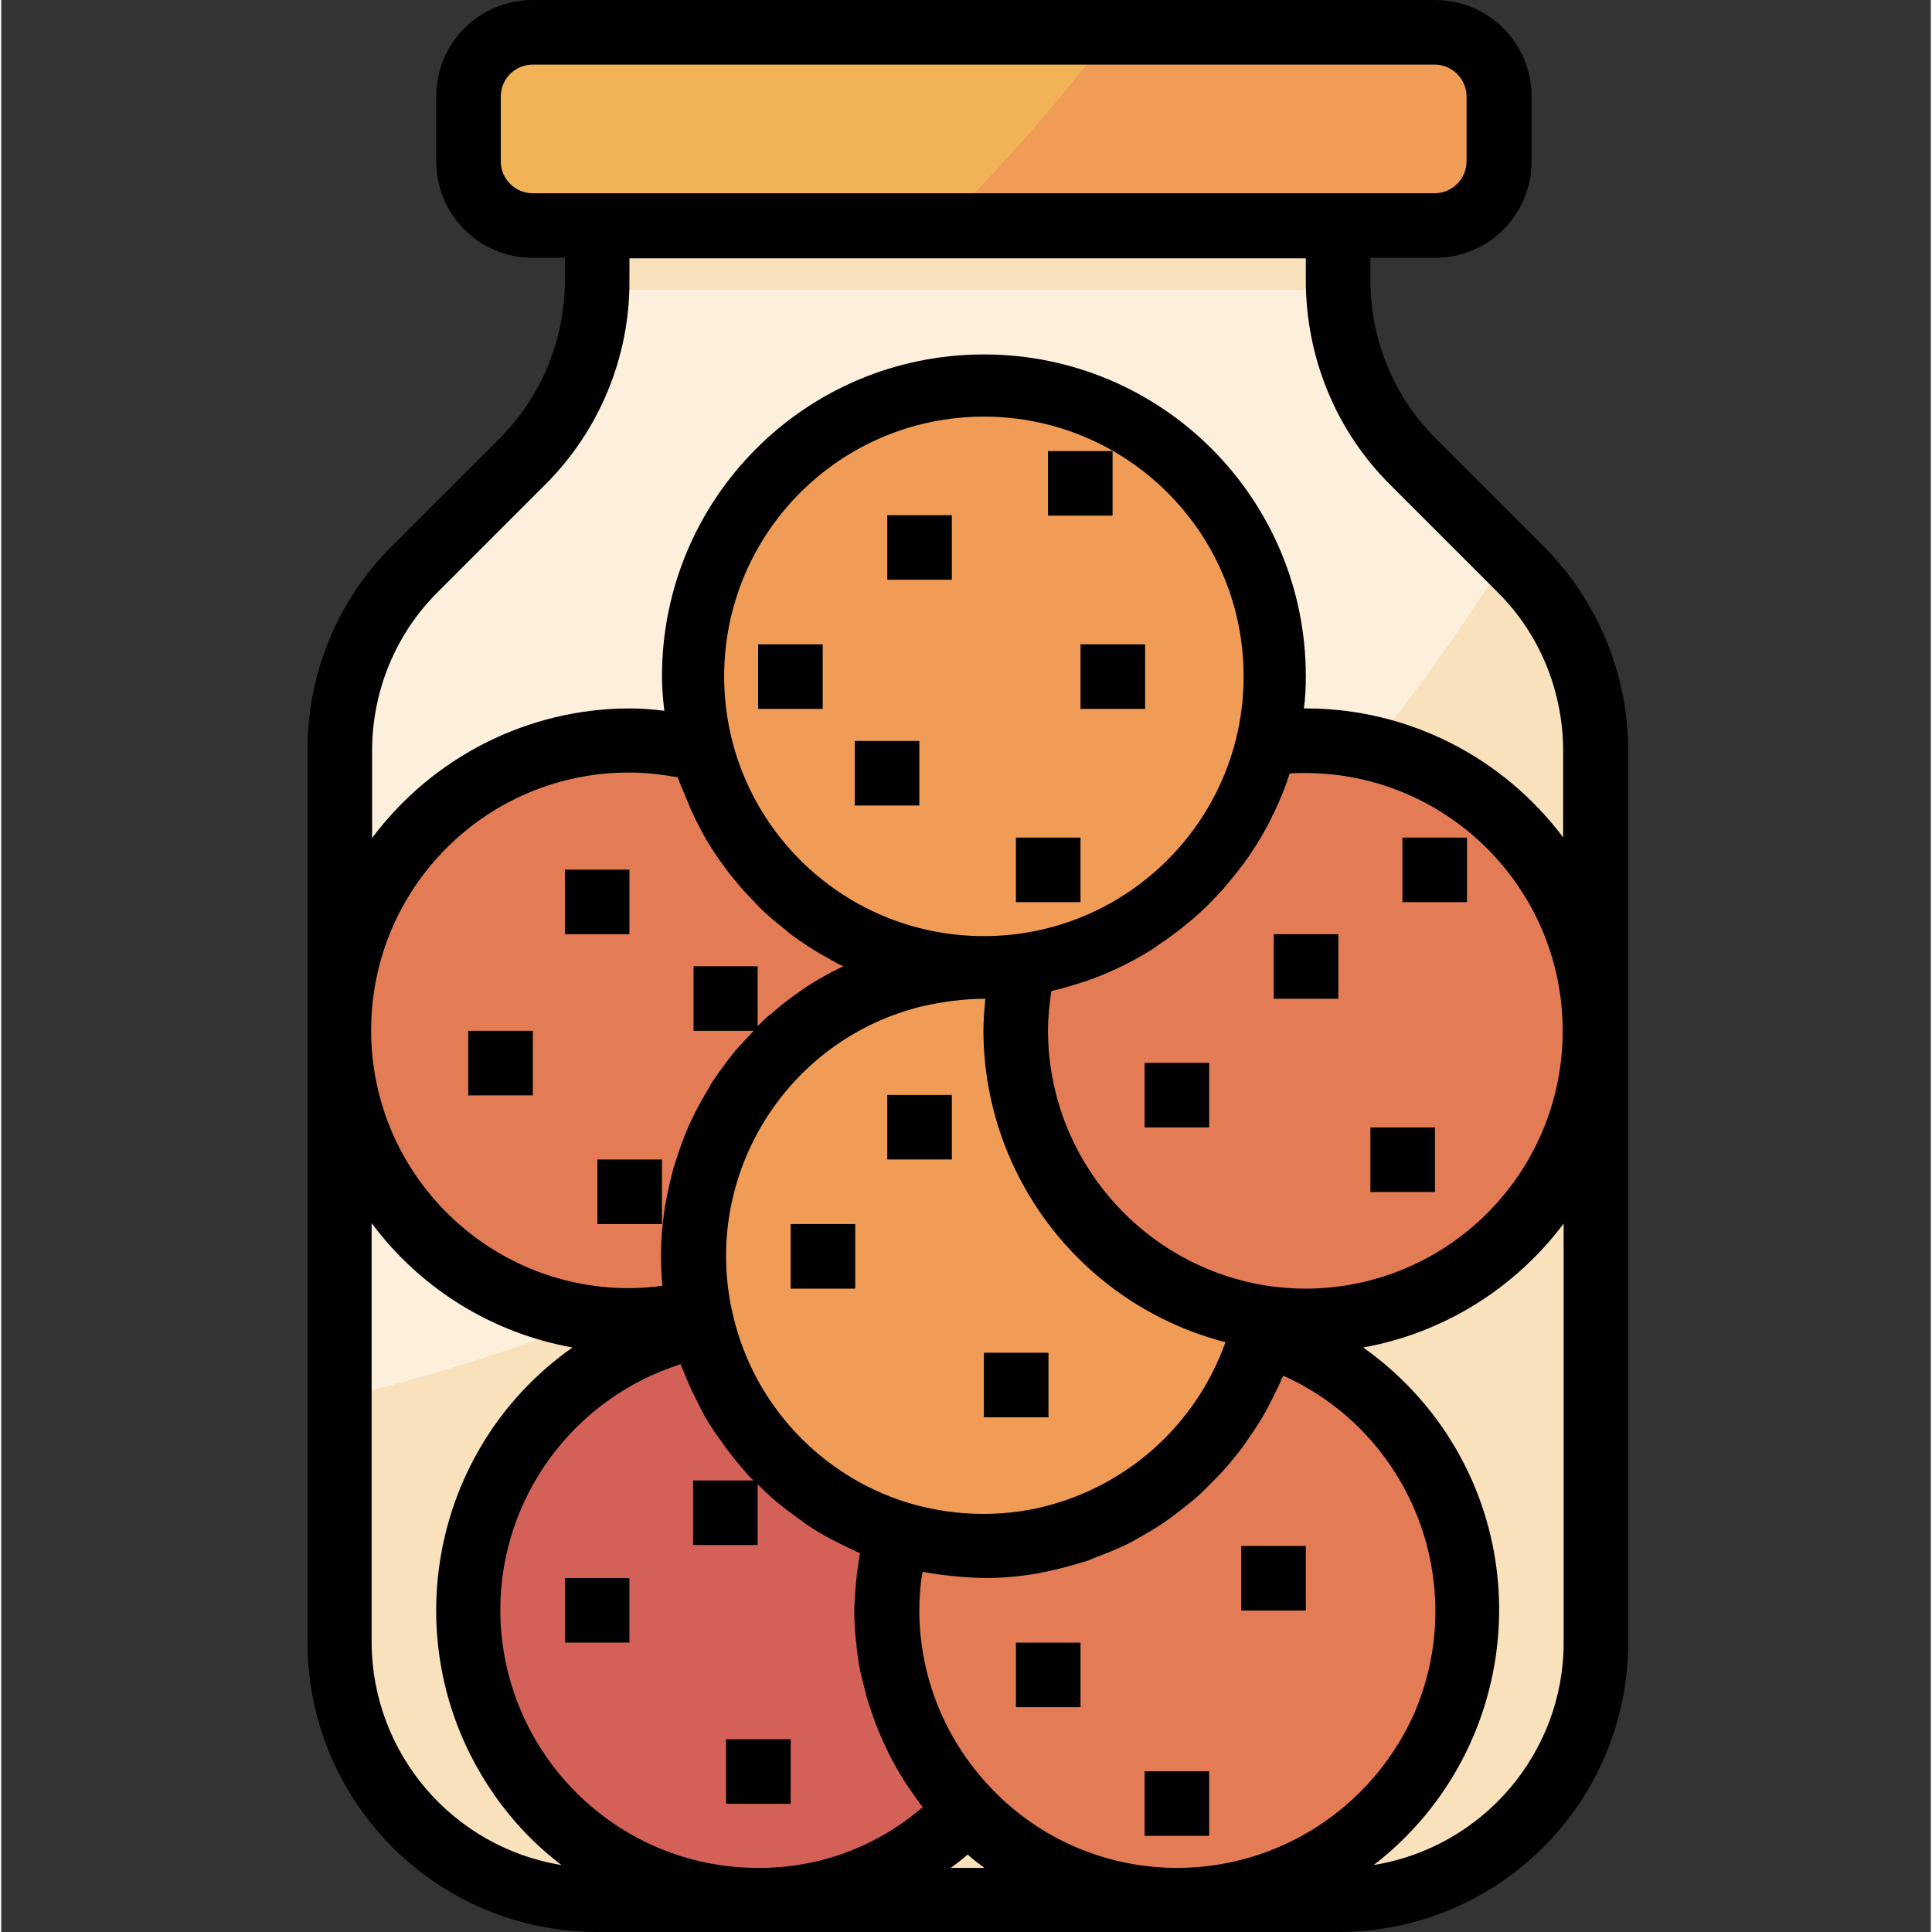 <svg height="449pt" viewBox="-71 0 449 449.558" width="449pt" xmlns="http://www.w3.org/2000/svg"><rect x="-71" y="0" width="449" height="449.558" fill="#333333" stroke="none"/><path d="m67.73 29.941v35.172c0 15.918-6.344 31.164-17.586 42.406l-24.82 24.82c-11.242 11.242-17.586 26.492-17.586 42.406v207.473c0 33.059 26.824 59.992 59.992 59.992h172.41c33.059 0 59.992-26.824 59.992-59.992v-207.473c0-15.914-6.344-31.164-17.586-42.406l-24.82-24.82c-11.242-11.242-17.586-26.488-17.586-42.406v-35.172zm0 0" fill="#fcf0dd"/><path d="m67.73 37.508h172.41v29.941h-172.41zm0 0" fill="#f9e1bb"/><path d="m279.434 129.336c-61.109 98.727-158.832 169.184-271.695 196.008v56.875c0 33.059 26.824 59.992 59.992 59.992h172.41c33.059 0 59.992-26.824 59.992-59.992v-207.473c0-15.914-6.344-31.164-17.586-42.406zm0 0" fill="#f9e1bb"/><path d="m105.129 307.312c37.289 0 67.449 30.164 67.449 67.449 0 37.285-30.16 67.449-67.449 67.449-37.285 0-67.449-30.164-67.449-67.449 0-37.285 30.273-67.449 67.449-67.449zm0 0" fill="#d36157"/><path d="m202.633 307.312c37.285 0 67.449 30.164 67.449 67.449 0 37.285-30.164 67.449-67.449 67.449-37.289 0-67.453-30.164-67.453-67.449 0-37.285 30.164-67.449 67.453-67.449zm0 0" fill="#e37c55"/><path d="m75.188 172.41c37.289 0 67.453 30.164 67.453 67.449 0 37.289-30.164 67.453-67.453 67.453-37.285 0-67.449-30.164-67.449-67.453 0-37.285 30.164-67.449 67.449-67.449zm0 0" fill="#e37c55"/><path d="m157.664 224.836c37.289 0 67.449 30.164 67.449 67.449s-30.16 67.449-67.449 67.449c-37.285 0-67.449-30.164-67.449-67.449s30.164-67.449 67.449-67.449zm0 0" fill="#f09c57"/><path d="m232.574 172.41c37.285 0 67.449 30.164 67.449 67.449 0 37.289-30.164 67.453-67.449 67.453-37.289 0-67.453-30.164-67.453-67.453 0-37.285 30.164-67.449 67.453-67.449zm0 0" fill="#e37c55"/><path d="m157.664 89.934c37.289 0 67.449 30.164 67.449 67.449 0 37.289-30.16 67.453-67.449 67.453-37.285 0-67.449-30.164-67.449-67.453 0-37.285 30.164-67.449 67.449-67.449zm0 0" fill="#f09c57"/><path d="m52.703 7.457h209.809c8.238 0 15.027 6.68 15.027 15.027v15.023c0 8.238-6.68 15.027-15.027 15.027h-209.809c-8.234 0-15.023-6.68-15.023-15.027v-15.023c0-8.238 6.789-15.027 15.023-15.027zm0 0" fill="#f1b355"/><path d="m262.512 7.457h-75.016c-12.133 15.918-25.27 30.941-39.402 44.969h114.531c8.234 0 15.027-6.68 15.027-15.027v-14.914c-.113-8.238-6.793-15.027-15.141-15.027zm0 0" fill="#f09c57"/><path d="m287.781 127-24.824-24.824c-9.906-9.793-15.359-23.148-15.359-37.062v-5.121h15.027c12.465 0 22.484-10.016 22.484-22.484v-15.023c0-12.469-10.02-22.484-22.484-22.484h-209.922c-12.465 0-22.48 10.016-22.48 22.484v15.023c0 12.469 10.016 22.484 22.48 22.484h7.461v5.121c0 13.914-5.457 27.27-15.363 37.062l-24.82 24.824c-12.688 12.574-19.812 29.828-19.699 47.637v207.473c0 37.285 30.164 67.449 67.449 67.449h172.41c37.289 0 67.449-30.164 67.449-67.449v-207.363c0-17.918-7.121-35.059-19.809-47.746zm-235.078-82.031c-4.117 0-7.457-3.34-7.457-7.461v-15.023c0-4.121 3.34-7.457 7.457-7.457h209.809c4.121 0 7.461 3.336 7.461 7.457v15.023c0 4.121-3.34 7.461-7.461 7.461zm90.492 189.215c4.898-1.113 9.793-1.781 14.805-1.781-.223 2.449-.445 5.012-.445 7.457.109 34.172 23.262 63.891 56.32 72.461-7.125 19.922-24.043 34.617-44.855 38.844-9.684 1.895-19.812 1.336-29.273-1.559-19.926-6.23-35.285-22.48-40.293-42.852l-.223-1c-.113-.668-.336-1.336-.445-2.004-6.121-31.277 13.469-61.996 44.41-69.566zm29.383 5.676c0-3.113.336-6.23.781-9.238 1.445-.332 3.004-.777 4.562-1.223l.668-.223c3.117-.891 6.121-2.004 9.016-3.34l1-.445c2.785-1.336 5.566-2.781 8.129-4.453.332-.223.777-.445 1.109-.777 2.562-1.668 5.012-3.449 7.348-5.453l1.113-.891c2.336-2.004 4.453-4.117 6.457-6.344.332-.336.668-.668.891-1.004 2.004-2.336 3.895-4.676 5.676-7.234.223-.332.445-.668.668-1 1.781-2.672 3.34-5.344 4.676-8.125.109-.336.223-.559.441-.891 1.449-3.008 2.672-6.012 3.676-9.129v-.109c1.223-.113 2.449-.113 3.562-.113 33.055 0 59.992 26.824 59.992 59.992 0 33.172-26.824 59.996-59.992 59.996-2.672 0-5.344-.223-8.016-.559-29.496-4.23-51.645-29.496-51.758-59.438zm-14.914-22.035c-33.391 0-60.438-27.047-60.438-60.441 0-33.391 27.047-60.438 60.438-60.438 33.391 0 60.438 27.047 60.438 60.438 0 33.395-27.156 60.441-60.438 60.441zm-59.992-15.586c.555.781 1.113 1.449 1.668 2.117 1.336 1.668 2.672 3.227 4.23 4.785.668.668 1.227 1.336 1.895 2.004 1.777 1.781 3.781 3.449 5.785 5.008.336.223.559.559.891.781 2.34 1.781 4.785 3.449 7.234 4.895.781.445 1.449.781 2.227 1.227 1.113.668 2.227 1.336 3.34 1.781-.336.109-.555.332-.891.445-2.781 1.336-5.453 2.895-8.016 4.562-.223.223-.555.332-.777.555-2.449 1.672-4.785 3.453-7.012 5.457-.336.223-.668.555-1.004.777-.777.668-1.445 1.445-2.223 2.113v-13.91h-14.918v15.023h14.027c-1.113 1.113-2.117 2.227-3.117 3.34-.445.445-.781.891-1.227 1.336-1.891 2.336-3.672 4.785-5.34 7.234-.223.336-.445.781-.668 1.227-1.559 2.559-3.008 5.117-4.23 7.789-.113.223-.223.445-.336.668-1.223 2.785-2.336 5.676-3.227 8.684-.223.555-.332 1.113-.555 1.668-.781 3.004-1.449 6.012-2.004 9.016-.113.559-.113 1.113-.223 1.672-.445 3.227-.668 6.453-.668 9.793 0 2.336.109 4.562.332 6.902-2.559.332-5.23.555-7.789.555-33.059 0-59.996-26.824-59.996-59.992s26.828-59.992 59.996-59.992c3.781 0 7.68.445 11.352 1.113.336 1.113.891 2.223 1.336 3.336.332.781.668 1.672 1 2.449 1.113 2.785 2.449 5.344 3.898 8.016.109.109.223.223.223.445 1.559 2.559 3.117 4.898 4.785 7.121zm-82.477 179.98v-97.613c11.352 15.25 28.047 25.602 46.746 28.938-33.723 23.711-41.848 70.348-18.141 104.184 4.34 6.23 9.57 11.688 15.582 16.25-25.379-4.121-44.078-26.047-44.188-51.758zm89.934 52.426c-33.059 0-59.883-26.824-59.992-59.992 0-26.16 17.027-49.309 41.961-57.211.113.445.336.777.445 1.113.332.891.777 1.777 1.113 2.668.777 1.895 1.668 3.676 2.559 5.457.445.891 1.004 1.891 1.449 2.781 1 1.781 2.113 3.449 3.227 5.008.559.781 1.113 1.559 1.668 2.34 1.559 2.113 3.23 4.117 4.898 6.008.223.223.445.559.668.781s.668.668 1.004.891h-14.137v15.023h15.027v-14.133c1.445 1.445 3.004 2.891 4.562 4.227.668.559 1.445 1.113 2.113 1.672 1.672 1.223 3.34 2.449 5.008 3.672.891.559 1.781 1.113 2.672 1.668 1.672 1.004 3.453 1.895 5.23 2.785.891.445 1.781.891 2.785 1.336.445.223.891.445 1.445.668-.109.777-.223 1.445-.332 2.113-.113.668-.223 1.449-.336 2.227-.332 2.895-.555 5.898-.668 8.793 0 2.227.113 4.453.336 6.789.109.781.223 1.449.223 2.117.223 1.445.332 3.004.668 4.449.109.891.332 1.672.555 2.562.336 1.336.668 2.672 1.004 4.004.223.891.445 1.672.777 2.562.445 1.336.891 2.559 1.336 3.895.336.781.668 1.668 1.004 2.449.555 1.336 1.109 2.559 1.777 3.895.336.781.668 1.449 1.113 2.227.781 1.449 1.559 2.895 2.449 4.23.336.555.559 1 .891 1.445 1.227 1.781 2.449 3.562 3.785 5.344-10.684 9.238-24.266 14.246-38.289 14.137zm44.855 0c1.336-1.004 2.672-2.004 3.895-3.117 1.227 1.113 2.562 2.113 3.898 3.117zm52.648 0c-16.363 0-32.059-6.68-43.297-18.59-10.688-11.129-16.695-25.934-16.695-41.402 0-2.785.219-5.68.664-8.461 0-.113.113-.223.113-.445.668.109 1.336.223 2.004.332.668.113 1.445.223 2.227.336 3.34.445 6.566.668 9.906.777h.109c4.785 0 9.684-.445 14.359-1.445 3.227-.668 6.457-1.559 9.684-2.559 1-.336 2.004-.891 3.117-1.227 2.004-.777 4.117-1.668 6.008-2.559 1.227-.559 2.227-1.227 3.453-1.895 1.781-1 3.449-2 5.117-3.113 1.113-.781 2.227-1.559 3.34-2.449 1.449-1.113 3.008-2.34 4.453-3.562 1-.891 2.004-1.891 3.004-2.895 1.336-1.336 2.672-2.672 3.898-4.117.891-1.004 1.777-2.117 2.668-3.227 1.227-1.449 2.227-3.117 3.34-4.676.781-1.113 1.449-2.227 2.227-3.453 1.004-1.668 1.895-3.449 2.781-5.23.559-1.223 1.227-2.336 1.672-3.562.109-.445.445-.777.555-1.113 30.164 13.582 43.633 49.086 30.164 79.25-9.906 21.48-31.277 35.285-54.871 35.285zm89.934-52.426c0 25.711-18.812 47.637-44.188 51.758 32.723-25.266 38.844-72.238 13.688-104.961-4.562-5.898-10.016-11.129-16.137-15.473 18.586-3.336 35.281-13.688 46.637-28.828zm0-187.215c-14.137-18.922-36.285-30.164-59.992-30.164h-.445c.332-2.445.445-5.008.445-7.457 0-41.402-33.504-74.906-74.91-74.906s-74.906 33.504-74.906 74.906c0 2.672.223 5.344.555 8.016-2.672-.336-5.34-.559-8.012-.559-23.598 0-45.859 11.242-59.996 30.164v-20.258c0-13.91 5.457-27.27 15.363-37.062l24.82-24.82c12.688-12.578 19.812-29.832 19.699-47.641v-5.117h157.387v5.117c0 17.922 7.012 35.062 19.699 47.641l24.82 24.82c9.906 9.793 15.359 23.152 15.359 37.062v20.258zm0 0"/><path d="m135.18 119.875h15.027v15.027h-15.027zm0 0"/><path d="m180.148 149.926h15.027v15.027h-15.027zm0 0"/><path d="m172.578 104.961h15.027v15.023h-15.027zm0 0"/><path d="m127.613 172.41h15.027v15.027h-15.027zm0 0"/><path d="m60.164 202.352h15.023v15.027h-15.023zm0 0"/><path d="m37.68 239.859h15.023v15.027h-15.023zm0 0"/><path d="m112.699 284.828h15.023v15.027h-15.023zm0 0"/><path d="m135.18 254.777h15.027v15.023h-15.027zm0 0"/><path d="m157.664 314.77h15.027v15.023h-15.027zm0 0"/><path d="m195.062 247.316h15.027v15.027h-15.027zm0 0"/><path d="m225.113 217.379h15.027v15.023h-15.027zm0 0"/><path d="m247.598 262.344h15.027v15.027h-15.027zm0 0"/><path d="m255.055 194.895h15.027v15.027h-15.027zm0 0"/><path d="m60.164 367.191h15.023v15.027h-15.023zm0 0"/><path d="m97.672 404.703h15.027v15.027h-15.027zm0 0"/><path d="m165.121 382.219h15.027v15.027h-15.027zm0 0"/><path d="m217.547 359.734h15.027v15.027h-15.027zm0 0"/><path d="m195.062 412.16h15.027v15.027h-15.027zm0 0"/><path d="m67.73 269.801h15.027v15.027h-15.027zm0 0"/><path d="m165.121 194.895h15.027v15.027h-15.027zm0 0"/><path d="m105.129 149.926h15.027v15.027h-15.027zm0 0"/></svg>